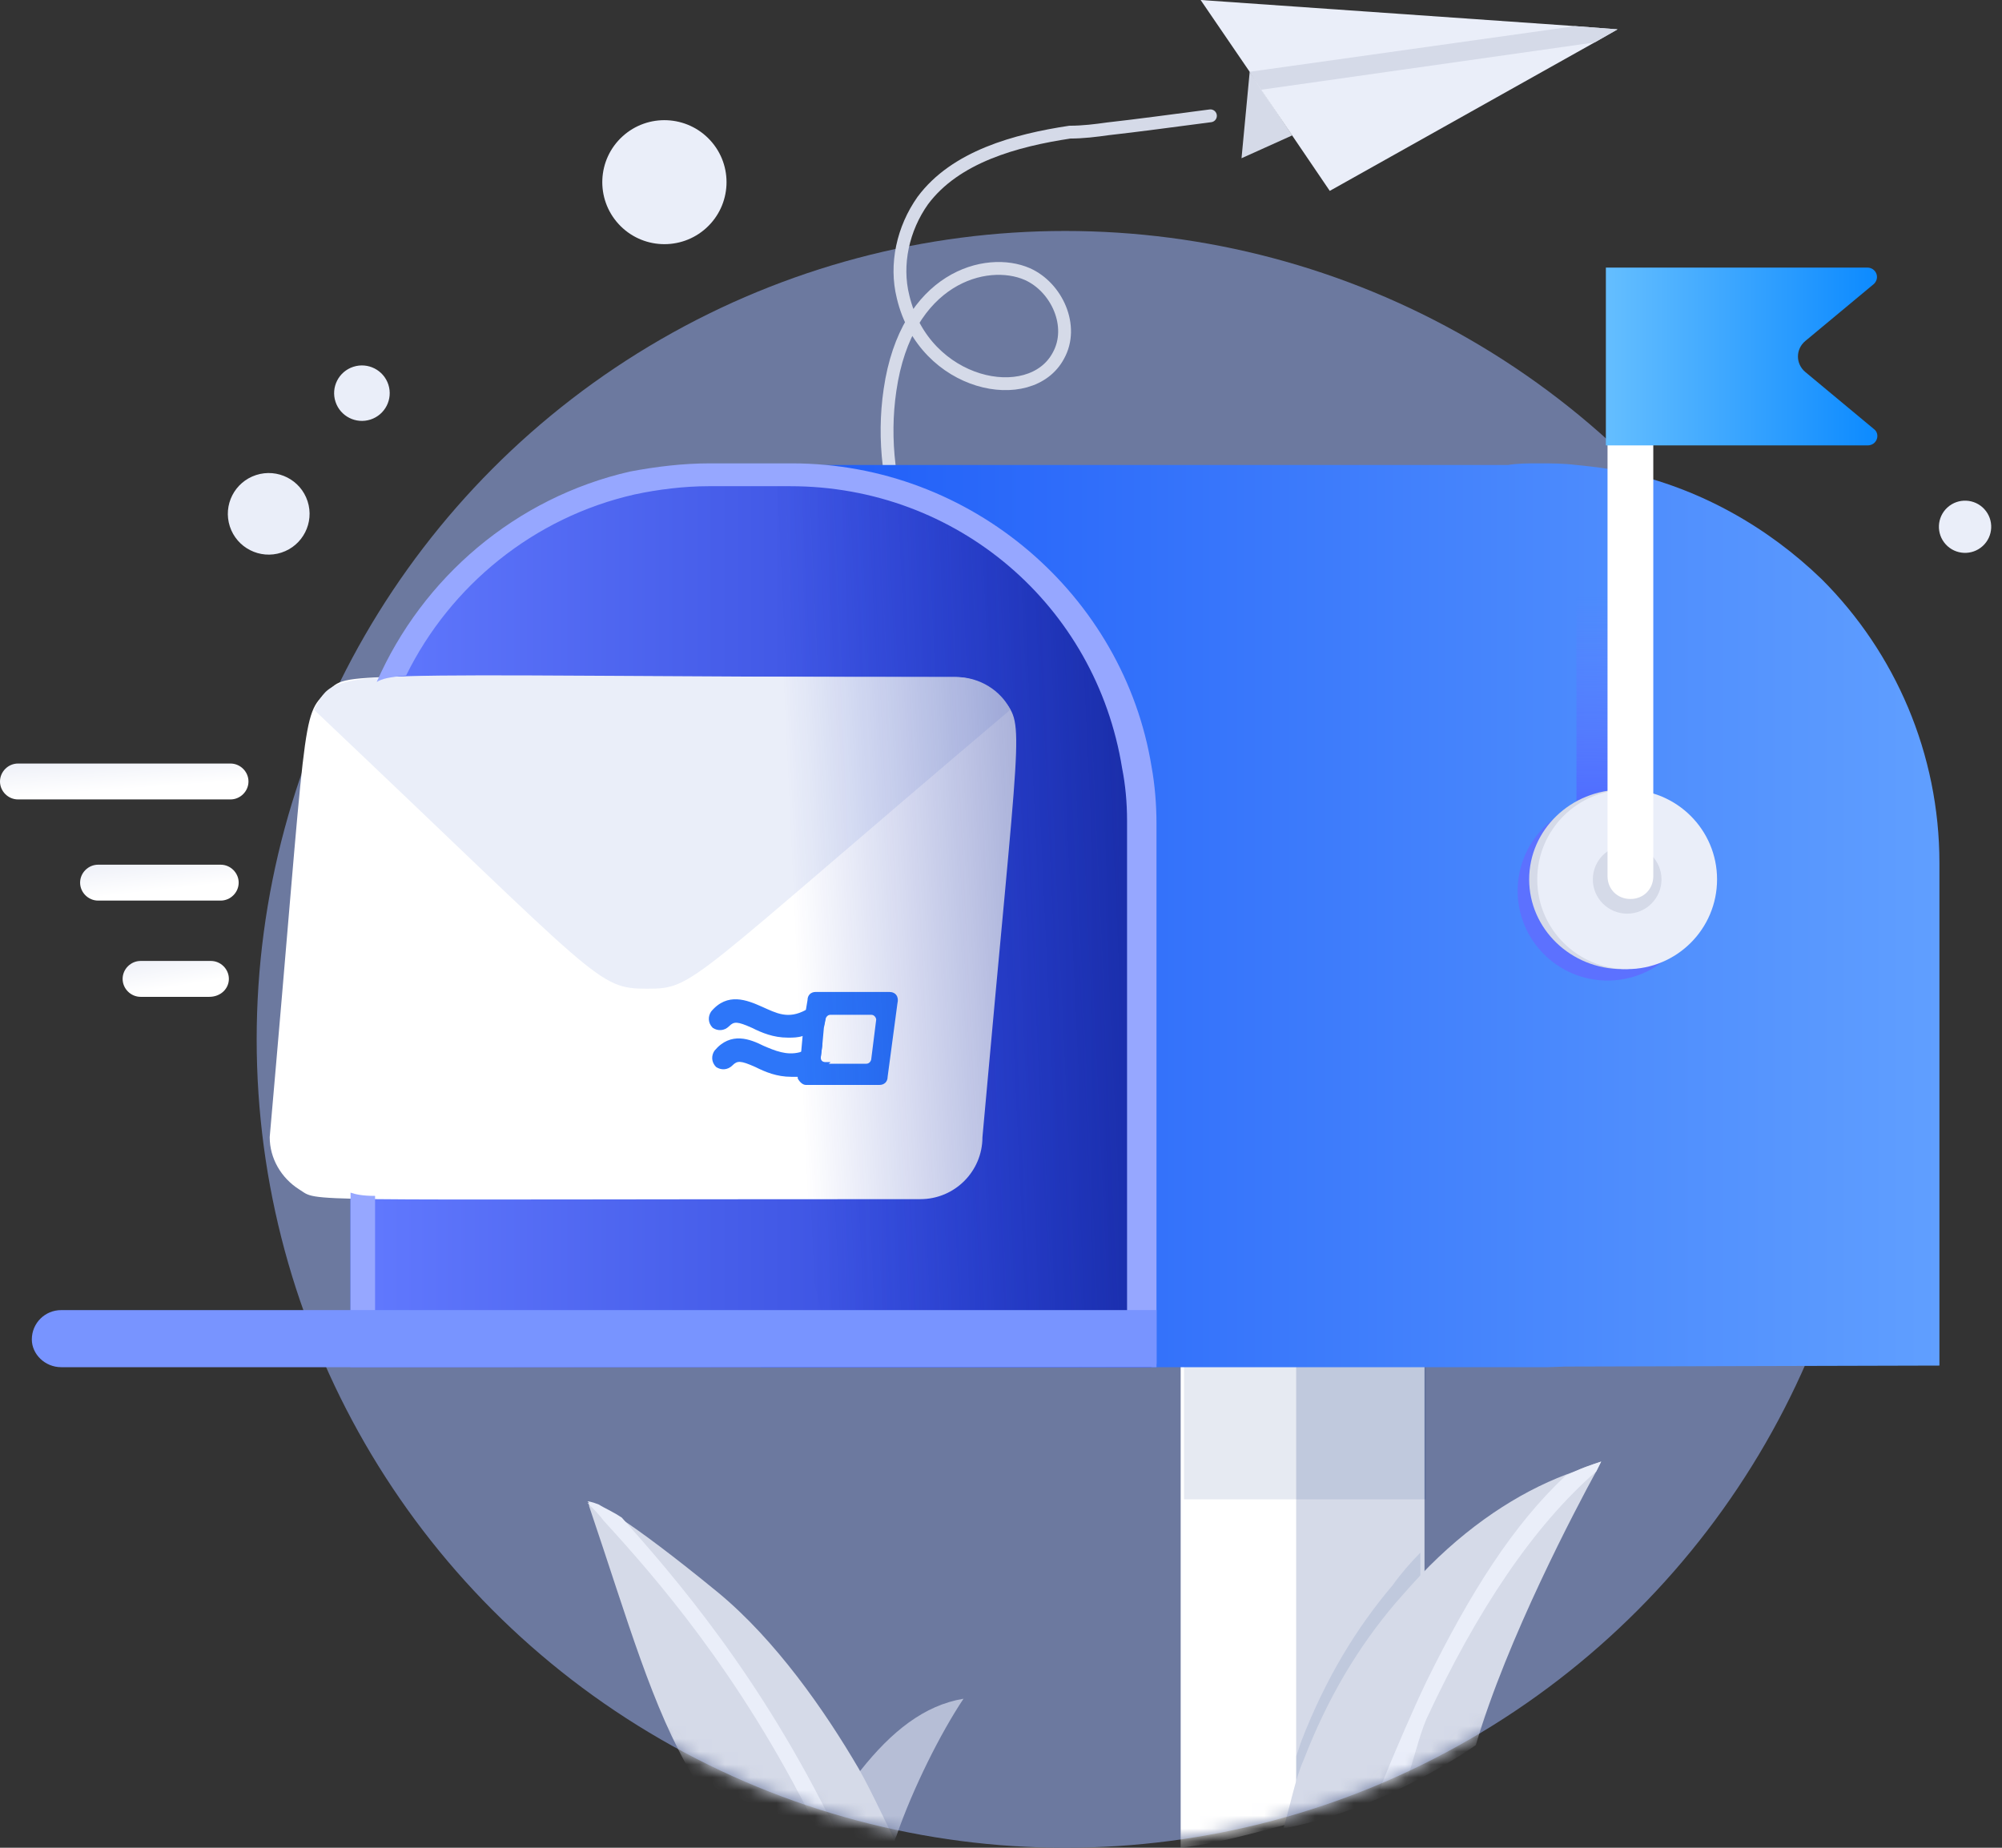 <svg width="156" height="144" viewBox="0 0 156 144" fill="none" xmlns="http://www.w3.org/2000/svg">
<rect x="0" y="0" width="156" height="144" fill="#333333" stroke="none"/>
<g id="Group 1347">
<circle id="Ellipse 41" cx="83" cy="81" r="63" fill="#6C799F"/>
<g id="Group">
<g id="Mask group">
<mask id="mask0_6455_7900" style="mask-type:alpha" maskUnits="userSpaceOnUse" x="20" y="18" width="126" height="126">
<circle id="Ellipse 40" cx="83" cy="81" r="63" fill="#6C799F"/>
</mask>
<g mask="url(#mask0_6455_7900)">
<g id="Group 1346">
<path id="Vector" d="M102 106V141.691C101.74 141.818 100.76 141.996 100.5 142.123C97.513 142.883 95.117 143.62 92 144V106H102Z" fill="white"/>
<path id="Vector_2" d="M111 106V137.154C110.342 137.538 109.684 137.795 109.026 138.051C108.763 138.179 108.5 138.308 108.237 138.436H108.105C107.842 138.564 107.447 138.692 107.184 138.821C105.211 139.718 103.105 140.359 101 141V106H111Z" fill="#D5DAE8"/>
<path id="Vector_3" opacity="0.1" d="M110.681 121V136.384C110.171 136.639 109.662 136.893 109.152 137.147C108.898 137.275 108.643 137.402 108.388 137.529H108.261C108.006 137.656 107.624 137.783 107.369 137.91C105.458 138.8 103.42 139.436 101.382 140.072C101.255 140.072 101.127 140.199 101 140.199V136.893C101.127 136.512 101.255 136.13 101.382 135.749C103.293 130.79 105.713 126.849 108.516 123.543C109.152 122.653 109.917 121.763 110.681 121Z" fill="#062C78"/>
<path id="Vector_4" opacity="0.1" d="M111.114 105.913H92.262V116.848H111.114V105.913Z" fill="#062C78"/>
<path id="Vector_5" d="M75.079 132.386C73.295 135.056 71.13 139.379 69.856 143.066C69.729 143.32 69.601 143.702 69.601 143.956C68.71 143.829 67.818 143.574 66.926 143.32C66.162 141.54 65.652 139.633 65.652 139.633C66.162 138.997 66.544 138.489 67.053 137.98C69.474 134.929 72.021 132.894 75.079 132.386Z" fill="#B6BED6"/>
<path id="Vector_6" d="M45.905 117.381C48.962 126.409 50.816 133.093 54 138.433C61.5 142.433 68 143.433 70 143.933C69.236 142.534 68.069 139.886 66.923 137.852C64.248 133.274 60.426 127.807 55.968 124.12C52.401 121.196 49.981 119.416 48.452 118.398C47.688 117.89 47.051 117.636 46.669 117.381C46.032 117.127 45.777 117.127 45.777 117.127C45.905 117.254 45.905 117.254 45.905 117.381V117.381Z" fill="#D5DAE8"/>
<path id="Vector_7" d="M65.139 142.683C64.885 142.556 64.63 142.556 64.375 142.429C64.12 142.302 63.866 142.302 63.483 142.175C57.624 130.35 51 122.849 47.051 118.526C46.669 118.017 46.287 117.636 45.905 117.254C45.905 117.127 45.905 117.127 45.777 117C45.777 117 46.032 117 46.669 117.254C47.051 117.509 47.688 117.763 48.452 118.271C52.529 122.849 59.28 130.604 65.139 142.683Z" fill="#EAEEF9"/>
<path id="Vector_8" d="M124.379 114.667L124.761 113.904C123.997 114.159 123.233 114.413 122.723 114.667C119.029 115.939 115.08 118.354 111.386 122.042C110.495 122.932 109.603 123.949 108.711 124.966L108.711 124.966C105.909 128.272 103.489 132.213 101.578 137.172C100.941 138.57 100.51 140.847 100 142.5C108 141 115 136 115 136C117.42 127.736 122.851 117.464 124.379 114.667Z" fill="#D5DAE8"/>
<path id="Vector_9" d="M124.387 114.667L124.769 113.904C124.005 114.159 123 114.5 122 115C117.924 118.814 114.579 124.076 111.139 131.069C109.993 133.485 108.847 136.155 107.7 138.952C107.7 138.952 107.5 139.5 107.5 140C107.755 139.873 109.245 139.127 109.5 139C110.137 137.347 110.502 135.519 111.139 133.993C115.088 125.474 119.547 118.863 124.387 114.667Z" fill="#EAEEF9"/>
</g>
</g>
</g>
<g id="Sent Email 1">
<path id="Vector_10" d="M77.504 51.365C71.39 46.407 68.206 38.142 69.352 30.387C70.626 21.614 76.868 19.961 80.052 21.359C82.345 22.377 83.746 25.428 82.472 27.717C80.307 31.785 72.027 30.132 70.371 23.139C69.734 20.596 70.371 17.799 71.9 15.638C74.447 12.205 79.16 10.934 83.364 10.298C84.383 10.298 85.402 10.171 86.294 10.043C88.587 9.789 91.389 9.408 94.319 9.026" stroke="#D5DAE8" stroke-miterlimit="10" stroke-linecap="round" stroke-linejoin="round"/>
<g id="Group_2">
<g id="Group_3">
<path id="Vector_11" d="M100.691 10.552L96.742 12.332L97.379 5.594" fill="#D5DAE8"/>
<path id="Vector_12" d="M126.037 2.289L124.254 3.306L103.618 14.876L98.268 6.993L97.376 5.594L93.555 0L122.725 2.034L126.037 2.289Z" fill="#EAEEF9"/>
<path id="Vector_13" d="M126.044 2.289L124.26 3.307L98.275 6.994L97.383 5.595L122.732 2.035L126.044 2.289Z" fill="#D5DAE8"/>
</g>
</g>
</g>
<path id="Vector_14" d="M21.923 43.067C23.596 42.525 24.511 40.731 23.967 39.062C23.424 37.392 21.627 36.479 19.954 37.021C18.282 37.564 17.366 39.357 17.91 41.027C18.454 42.696 20.25 43.61 21.923 43.067Z" fill="#EAEEF9"/>
<path id="Vector_15" d="M28.871 32.696C30.008 32.327 30.631 31.108 30.261 29.972C29.891 28.837 28.669 28.216 27.532 28.585C26.395 28.954 25.772 30.173 26.142 31.308C26.512 32.444 27.733 33.065 28.871 32.696Z" fill="#EAEEF9"/>
<path id="Vector_16" d="M55.038 17.764C57.011 15.963 57.149 12.907 55.346 10.938C53.542 8.968 50.48 8.83 48.507 10.63C46.533 12.43 46.396 15.486 48.199 17.456C50.002 19.426 53.064 19.564 55.038 17.764Z" fill="#EAEEF9"/>
<path id="Vector_17" d="M154.496 42.554C155.327 41.796 155.385 40.509 154.626 39.68C153.867 38.85 152.578 38.793 151.747 39.55C150.916 40.308 150.858 41.595 151.617 42.425C152.376 43.254 153.666 43.312 154.496 42.554Z" fill="#EAEEF9"/>
<g id="Inbox 2">
<path id="Vector_18" d="M151.124 67.263V106.423L122 106.5L120.552 106.55H59.281V36.239H117.495C118.259 36.112 119.023 36.112 119.915 36.112C120.934 36.112 121.826 36.112 122.845 36.239C124.119 36.367 125.265 36.494 126.412 36.748C132.398 38.02 137.748 41.071 141.952 45.14C147.684 50.861 151.124 58.744 151.124 67.263Z" fill="url(#paint0_linear_6455_7900)"/>
<path id="Vector_19" d="M126.407 36.873V65.989C126.407 67.006 125.642 67.769 124.623 67.769C123.604 67.769 122.84 67.006 122.84 65.989V36.237C123.986 36.364 125.26 36.619 126.407 36.873Z" fill="url(#paint1_linear_6455_7900)"/>
<path id="Vector_20" d="M125.264 76.416C129.133 76.416 132.27 73.285 132.27 69.423C132.27 65.561 129.133 62.43 125.264 62.43C121.395 62.43 118.258 65.561 118.258 69.423C118.258 73.285 121.395 76.416 125.264 76.416Z" fill="#5C71FF"/>
<path id="Vector_21" d="M126.417 75.526C130.427 75.526 133.678 72.395 133.678 68.533C133.678 64.671 130.427 61.54 126.417 61.54C122.407 61.54 119.156 64.671 119.156 68.533C119.156 72.395 122.407 75.526 126.417 75.526Z" fill="#D5DAE8"/>
<path id="Vector_22" d="M126.791 75.526C130.66 75.526 133.797 72.395 133.797 68.533C133.797 64.671 130.66 61.54 126.791 61.54C122.922 61.54 119.785 64.671 119.785 68.533C119.785 72.395 122.922 75.526 126.791 75.526Z" fill="#EAEEF9"/>
<path id="Vector_23" d="M126.792 71.204C128.27 71.204 129.467 70.009 129.467 68.534C129.467 67.06 128.27 65.864 126.792 65.864C125.315 65.864 124.117 67.06 124.117 68.534C124.117 70.009 125.315 71.204 126.792 71.204Z" fill="#D5DAE8"/>
<path id="Vector_24" d="M89.718 64.209V106.548H27.301V64.209C27.301 50.859 36.727 39.67 49.211 36.873C51.249 36.364 53.287 36.237 55.452 36.237H61.821C75.833 36.237 87.425 46.409 89.591 59.886C89.591 61.158 89.718 62.683 89.718 64.209Z" fill="url(#paint2_linear_6455_7900)"/>
<path id="Vector_25" d="M128.828 34.587V68.28C128.828 69.297 128.064 70.06 127.045 70.06C126.026 70.06 125.262 69.297 125.262 68.28V34.587H128.828Z" fill="white"/>
<g id="Email 2 2">
<path id="Vector_26" d="M76.554 88.621C76.554 91.291 74.389 93.453 71.714 93.453C21.78 93.453 24.965 93.707 23.308 92.69C21.907 91.8 21.016 90.274 21.016 88.621C23.945 55.436 23.436 55.818 25.474 53.91C27.385 52.258 24.71 52.766 74.389 52.766C75.917 52.766 77.318 53.529 78.21 54.546C79.866 56.708 79.484 55.945 76.554 88.621Z" fill="white"/>
<path id="Vector_27" d="M78.73 55.309C53.508 76.669 54.145 77.051 50.451 77.051C46.502 77.051 46.884 76.542 24.465 55.309C26.376 51.749 25.229 52.766 74.526 52.766C76.309 52.766 77.965 53.783 78.73 55.309Z" fill="#EAEEF9"/>
<path id="Vector_28" d="M17.961 62.301H1.401C0.637 62.301 0 61.665 0 60.903C0 60.14 0.637 59.504 1.401 59.504H17.961C18.725 59.504 19.362 60.14 19.362 60.903C19.362 61.665 18.725 62.301 17.961 62.301Z" fill="url(#paint3_linear_6455_7900)"/>
<path id="Vector_29" d="M17.197 70.185H7.643C6.879 70.185 6.242 69.549 6.242 68.786C6.242 68.023 6.879 67.388 7.643 67.388H17.197C17.961 67.388 18.598 68.023 18.598 68.786C18.598 69.549 17.961 70.185 17.197 70.185Z" fill="url(#paint4_linear_6455_7900)"/>
<path id="Vector_30" d="M16.306 77.686H10.956C10.192 77.686 9.555 77.05 9.555 76.287C9.555 75.524 10.192 74.889 10.956 74.889H16.433C17.198 74.889 17.834 75.524 17.834 76.287C17.834 77.05 17.198 77.686 16.306 77.686Z" fill="url(#paint5_linear_6455_7900)"/>
<path id="Vector_31" d="M69.293 77.305H63.561C63.179 77.305 62.925 77.559 62.925 77.94L62.797 78.703L62.542 80.738L62.415 82.136L62.16 83.662C62.16 83.789 62.16 83.916 62.16 84.043C62.288 84.298 62.542 84.552 62.797 84.552H68.529C68.911 84.552 69.166 84.298 69.166 83.916L69.93 78.195C70.058 77.686 69.803 77.305 69.293 77.305ZM67.892 82.518C67.892 82.645 67.765 82.899 67.51 82.899H64.708H64.326C64.071 82.899 63.944 82.645 63.944 82.518L64.071 81.501L64.198 80.102L64.326 79.466C64.326 79.339 64.453 79.085 64.708 79.085H67.892C68.147 79.085 68.275 79.339 68.275 79.466L67.892 82.518Z" fill="#2D76F9"/>
<path id="Vector_32" d="M64.711 78.959C64.456 78.959 64.329 79.086 64.329 79.34L64.201 79.976C63.564 80.357 63.055 80.612 62.545 80.739C62.163 80.866 61.781 80.866 61.399 80.866C60.252 80.866 59.361 80.484 58.596 80.103C57.45 79.594 57.195 79.594 56.813 79.976C56.431 80.357 55.922 80.357 55.539 80.103C55.157 79.722 55.157 79.213 55.412 78.832C56.686 77.306 58.214 77.942 59.361 78.45C60.507 78.959 61.399 79.467 62.8 78.704C62.928 78.577 63.182 78.577 63.31 78.45C63.692 78.196 64.329 78.323 64.583 78.704C64.711 78.704 64.711 78.832 64.711 78.959Z" fill="#2D76F9"/>
<path id="Vector_33" d="M64.718 82.773L64.59 82.9C63.699 83.536 62.934 83.79 62.297 83.918C62.043 83.918 61.788 83.918 61.661 83.918C60.514 83.918 59.623 83.536 58.858 83.155C57.712 82.646 57.457 82.646 57.075 83.028C56.693 83.409 56.183 83.409 55.801 83.155C55.419 82.773 55.419 82.265 55.674 81.883C56.947 80.358 58.476 80.993 59.495 81.502C60.387 81.883 61.279 82.265 62.297 82.01C62.68 81.883 62.934 81.756 63.444 81.502C63.571 81.375 63.826 81.375 64.081 81.375L63.953 82.392C63.953 82.646 64.081 82.773 64.336 82.773H64.718Z" fill="#2D76F9"/>
</g>
<path id="Vector_34" opacity="0.5" d="M89.726 70.06L89.344 59.761C87.178 46.411 75.586 36.112 61.574 36.112H55.205C53.04 36.112 51.002 36.367 48.964 36.748L48.199 37.384L63.995 102.228L89.598 103.626V70.06H89.726Z" fill="url(#paint6_linear_6455_7900)"/>
<path id="Vector_35" d="M146.023 33.441C146.533 33.822 146.278 34.712 145.514 34.712H128.954H125.133V20.854H145.514C146.151 20.854 146.533 21.616 146.023 22.125L140.673 26.575C139.909 27.211 139.909 28.355 140.673 28.991L146.023 33.441Z" fill="url(#paint7_linear_6455_7900)"/>
</g>
</g>
<path id="Vector_36" d="M89.734 59.76C87.568 46.41 75.722 36.111 61.709 36.111H55.34C53.175 36.111 51.137 36.366 49.099 36.747C40.182 38.781 32.921 45.011 29.355 53.149C29.737 52.894 30.374 52.767 31.647 52.64C35.087 45.647 41.583 40.307 49.481 38.527C51.264 38.146 53.302 37.891 55.213 37.891H61.582C74.575 37.891 85.403 47.173 87.441 59.887C87.695 61.159 87.823 62.557 87.823 63.956V104.388H29.227V93.199C28.208 93.199 27.699 93.072 27.316 92.945V106.295H90.116V64.21C90.116 62.685 89.988 61.159 89.734 59.76Z" fill="#96A7FF"/>
<path id="Vector_37" d="M90.119 102.099V106.549H4.773C3.5 106.549 2.48 105.532 2.48 104.387C2.48 103.116 3.5 102.099 4.773 102.099H90.119Z" fill="#7894FF"/>
</g>
<defs>
<linearGradient id="paint0_linear_6455_7900" x1="59.291" y1="71.372" x2="151.146" y2="71.372" gradientUnits="userSpaceOnUse">
<stop stop-color="#1D5BF8"/>
<stop offset="1" stop-color="#609FFF"/>
</linearGradient>
<linearGradient id="paint1_linear_6455_7900" x1="124.614" y1="63.397" x2="124.614" y2="46.538" gradientUnits="userSpaceOnUse">
<stop stop-color="#4F6AFF"/>
<stop offset="1" stop-color="#657EFF" stop-opacity="0"/>
</linearGradient>
<linearGradient id="paint2_linear_6455_7900" x1="27.259" y1="71.325" x2="89.74" y2="71.325" gradientUnits="userSpaceOnUse">
<stop stop-color="#627AFF"/>
<stop offset="1" stop-color="#273DD1"/>
</linearGradient>
<linearGradient id="paint3_linear_6455_7900" x1="-3.58" y1="58.983" x2="-3.338" y2="62.427" gradientUnits="userSpaceOnUse">
<stop stop-color="#E9ECF6"/>
<stop offset="1" stop-color="white"/>
</linearGradient>
<linearGradient id="paint4_linear_6455_7900" x1="3.957" y1="66.866" x2="4.335" y2="70.286" gradientUnits="userSpaceOnUse">
<stop stop-color="#E9ECF6"/>
<stop offset="1" stop-color="white"/>
</linearGradient>
<linearGradient id="paint5_linear_6455_7900" x1="8.024" y1="74.367" x2="8.578" y2="77.737" gradientUnits="userSpaceOnUse">
<stop stop-color="#E9ECF6"/>
<stop offset="1" stop-color="white"/>
</linearGradient>
<linearGradient id="paint6_linear_6455_7900" x1="88.147" y1="69.176" x2="61.783" y2="70.404" gradientUnits="userSpaceOnUse">
<stop stop-color="#0C1E82"/>
<stop offset="1" stop-color="#001DB5" stop-opacity="0"/>
</linearGradient>
<linearGradient id="paint7_linear_6455_7900" x1="125.269" y1="27.725" x2="146.325" y2="27.725" gradientUnits="userSpaceOnUse">
<stop stop-color="#64BEFF"/>
<stop offset="1" stop-color="#0C8AFF"/>
</linearGradient>
</defs>
</svg>
